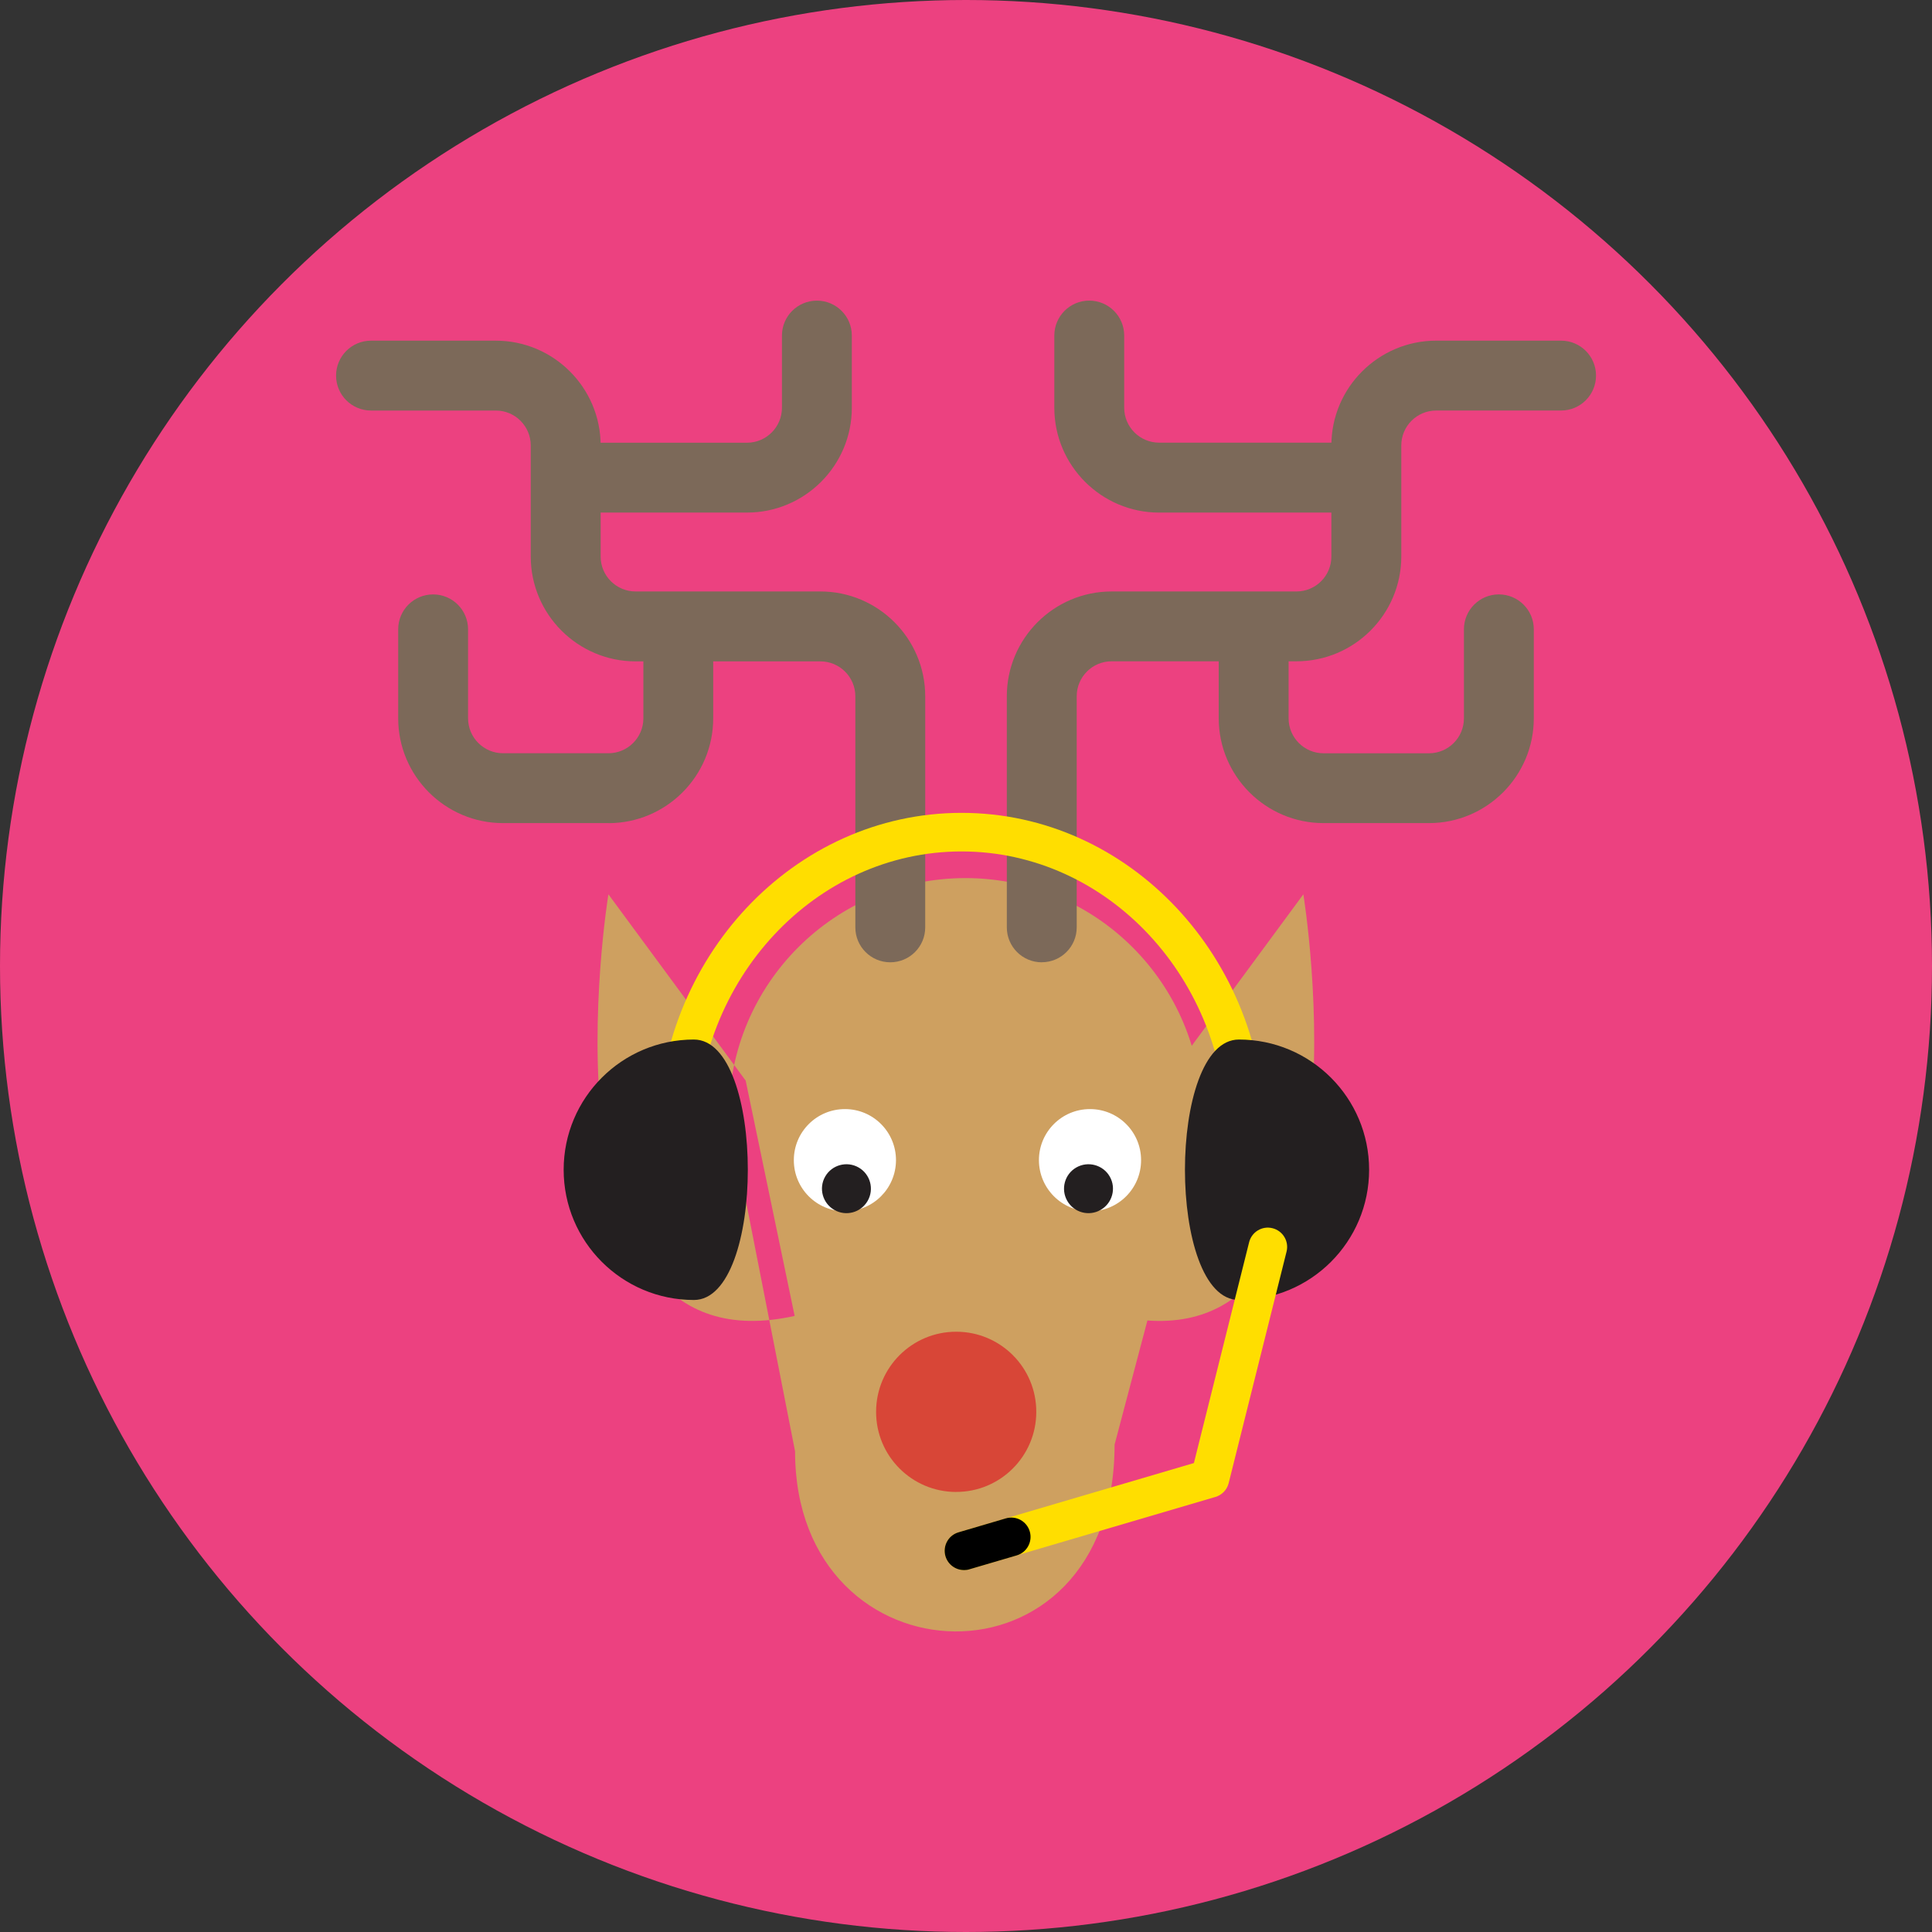 <svg xmlns="http://www.w3.org/2000/svg" viewBox="0 0 100.144 100.144" enable-background="new 0 0 100.144 100.144"><rect x="0" y="0" width="100.144" height="100.144" fill="#333333" stroke="none"/><circle cx="50.072" cy="50.072" r="50.072" fill="#EC4180"/><path d="M41.214 75.24l-3.43-17.468c0-6.77 5.49-12.257 12.258-12.257 6.77 0 12.257 5.488 12.257 12.257L57.774 74.88c0 13.164-16.562 12.54-16.562.36zm-2.562-19.226l-7.116-9.658S27.47 71.26 41.19 68.21l-2.538-12.196zm21.79 0l7.117-9.658s4.065 24.905-9.657 21.855l2.54-12.195z" fill="#CEA060"/><path d="M46.146 49.88c-1 0-1.81-.81-1.81-1.81V36.092c0-1-.814-1.81-1.813-1.81h-9.578c-2.996 0-5.434-2.44-5.434-5.435V23.09c0-.998-.81-1.81-1.81-1.81H19.23c-1 0-1.81-.81-1.81-1.81s.81-1.812 1.81-1.812H25.7c2.996 0 5.434 2.438 5.434 5.434v5.756c0 1 .813 1.81 1.812 1.81h9.578c2.996 0 5.434 2.44 5.434 5.435V48.07c0 1-.81 1.81-1.812 1.81zM31.54 42.665h-5.466c-2.996 0-5.434-2.438-5.434-5.434v-4.61c0-1 .81-1.81 1.81-1.81s1.812.81 1.812 1.81v4.61c0 1 .813 1.813 1.812 1.813h5.465c.997 0 1.81-.812 1.81-1.81v-3.745c0-1 .81-1.81 1.81-1.81s1.81.81 1.81 1.81v3.744c0 2.997-2.436 5.435-5.432 5.435zm7.18-16.095h-9.088c-1 0-1.81-.812-1.81-1.812s.81-1.81 1.81-1.81h9.09c.998 0 1.81-.813 1.81-1.812v-3.743c0-1 .812-1.81 1.812-1.81s1.81.81 1.81 1.81v3.743c0 2.995-2.437 5.433-5.433 5.433zm30.453 0h-9.09c-2.995 0-5.433-2.44-5.433-5.435v-3.743c0-1 .81-1.81 1.81-1.81s1.812.81 1.812 1.81v3.743c0 1 .813 1.81 1.812 1.81h9.09c1 0 1.81.812 1.81 1.812s-.81 1.812-1.81 1.812zM53.998 49.88c-1 0-1.81-.81-1.81-1.81V36.092c0-2.996 2.437-5.434 5.433-5.434h9.58c1 0 1.81-.812 1.81-1.81V23.09c0-2.995 2.44-5.433 5.436-5.433h6.47c1.002 0 1.812.81 1.812 1.81s-.81 1.812-1.81 1.812h-6.472c-1 0-1.812.81-1.812 1.81v5.755c0 2.996-2.438 5.434-5.434 5.434h-9.58c-.998 0-1.81.81-1.81 1.81v11.98c0 1-.81 1.81-1.812 1.81zm20.072-7.215h-5.464c-2.996 0-5.434-2.438-5.434-5.434V33.49c0-1 .81-1.81 1.81-1.81s1.812.81 1.812 1.81v3.744c0 1 .813 1.812 1.812 1.812h5.464c1 0 1.812-.812 1.812-1.81V32.62c0-1 .81-1.81 1.81-1.81s1.812.81 1.812 1.81v4.61c0 2.997-2.438 5.435-5.434 5.435z" fill="#7C6959"/><path d="M49.554 77.335c-2.292-.006-4.15-1.868-4.142-4.162.004-2.293 1.867-4.15 4.16-4.144 2.294.003 4.15 1.866 4.143 4.16-.003 2.292-1.866 4.15-4.16 4.144z" fill="#D84637"/><path d="M43.788 62.786c-1.463-.003-2.644-1.19-2.64-2.653 0-1.464 1.19-2.646 2.652-2.644 1.463 0 2.646 1.19 2.643 2.652-.004 1.463-1.192 2.647-2.655 2.643z" fill="#fff"/><path d="M44.505 60.515c.608.347.818 1.123.47 1.73-.347.608-1.122.82-1.73.47-.608-.347-.82-1.122-.472-1.73.348-.606 1.123-.817 1.732-.47z" fill="#231F20"/><path d="M56.507 62.786c1.463-.003 2.643-1.19 2.64-2.653 0-1.464-1.19-2.646-2.652-2.644-1.463 0-2.646 1.19-2.643 2.652.005 1.463 1.192 2.647 2.655 2.643z" fill="#fff"/><path d="M55.79 60.515c-.607.347-.817 1.123-.47 1.73.348.608 1.123.82 1.73.47.608-.347.822-1.122.473-1.73-.348-.606-1.123-.817-1.733-.47z" fill="#231F20"/><path d="M65.592 58.884h-2c0-8.133-6.168-14.75-13.75-14.75s-13.75 6.617-13.75 14.75h-2c0-9.236 7.065-16.75 15.75-16.75s15.75 7.514 15.75 16.75z" fill="#FFDE00"/><path d="M35.967 67.384c-3.728 0-6.75-3.022-6.75-6.75s3.022-6.75 6.75-6.75 3.728 13.5 0 13.5zm28.25 0c3.728 0 6.75-3.022 6.75-6.75s-3.022-6.75-6.75-6.75-3.728 13.5 0 13.5z" fill="#231F20"/><path d="M49.967 81.384c-.432 0-.83-.282-.96-.718-.155-.53.148-1.086.678-1.24l12.2-3.59 2.862-11.444c.134-.537.677-.864 1.213-.728.536.134.862.677.728 1.212l-3 12c-.086.345-.348.617-.688.717l-12.75 3.75c-.095.028-.19.04-.283.04z" fill="#FFDE00"/><path d="M49.967 81.384c-.432 0-.83-.282-.96-.718-.155-.53.148-1.086.678-1.24l2.45-.722c.53-.158 1.086.147 1.242.677.156.53-.147 1.088-.677 1.243l-2.45.72c-.095.03-.19.042-.283.042z"/></svg>